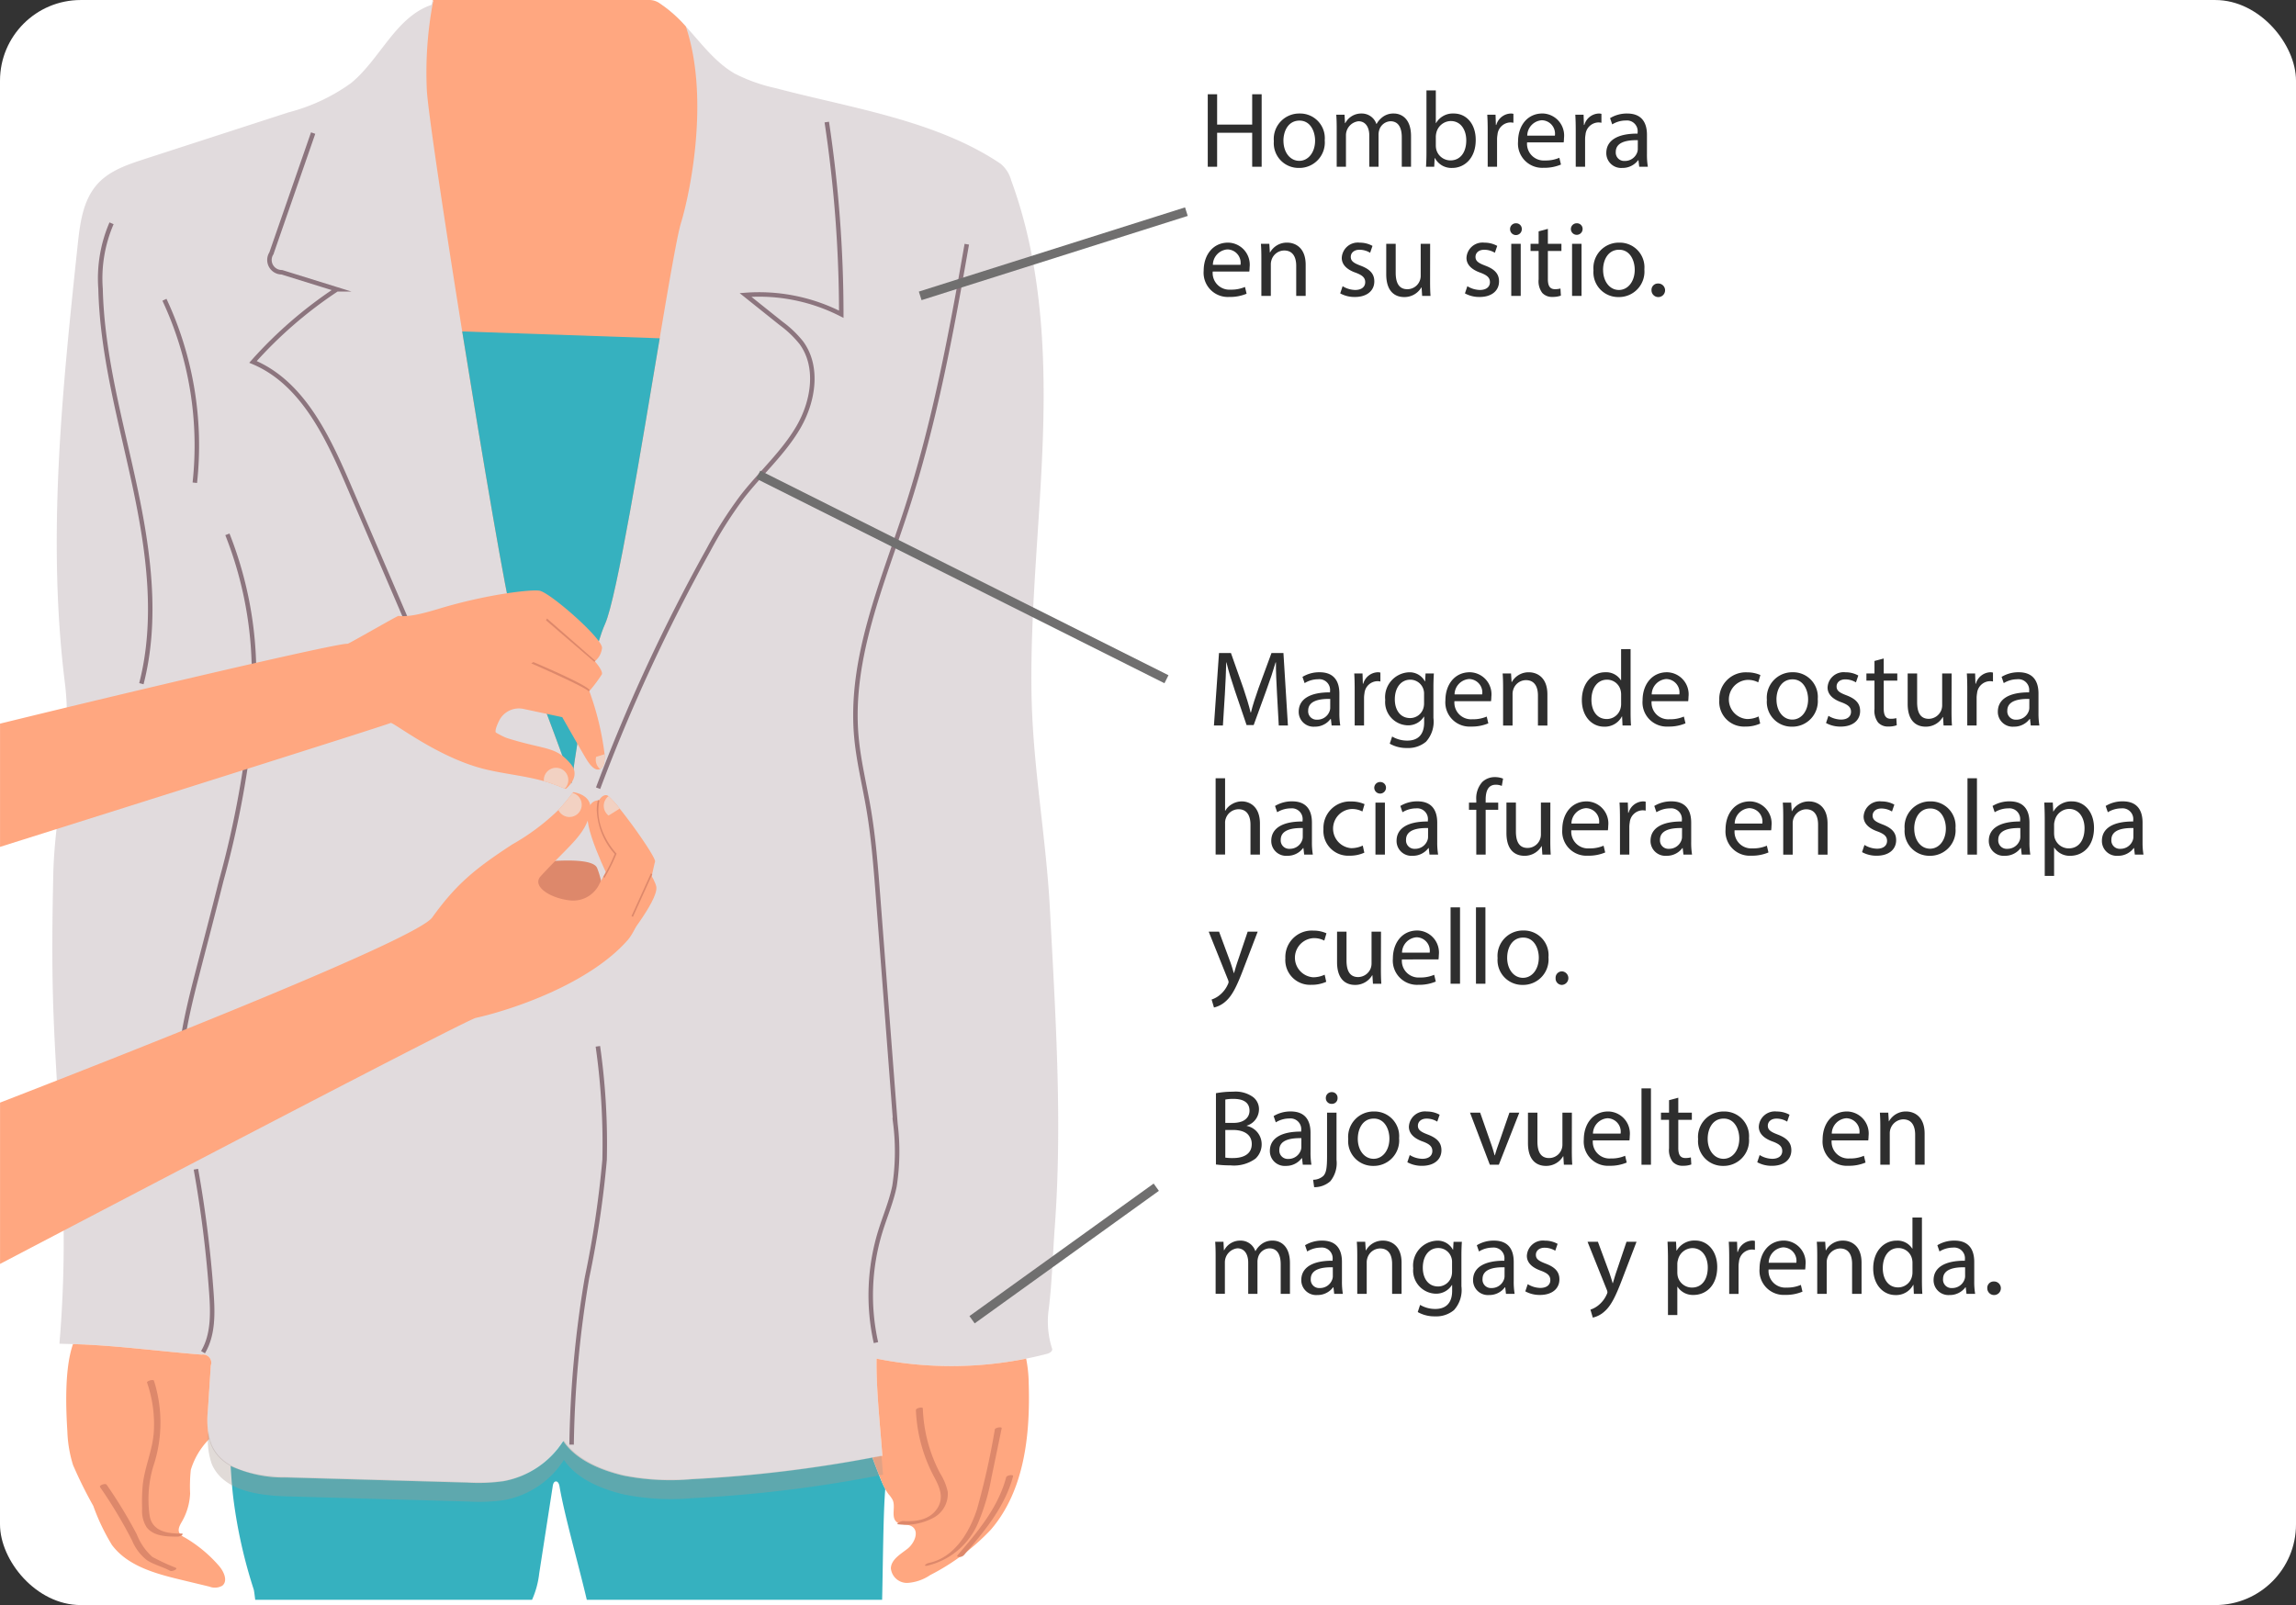 <svg xmlns="http://www.w3.org/2000/svg" width="256" height="179.001" viewBox="0 0 256 179.001">
  <rect x="0" y="0" width="256" height="179.001" fill="#333333" stroke="none"/>
  <g id="Grupo_60926" data-name="Grupo 60926" transform="translate(-1847.615 -1491.72)">
    <rect id="Rectángulo_7440" data-name="Rectángulo 7440" width="256" height="179" rx="9" transform="translate(1847.615 1491.722)" fill="#fff"/>
    <path id="Trazado_116760" data-name="Trazado 116760" d="M1895.652,1492.288c-3.959,1.394-5.653,6.038-8.9,8.7a20.827,20.827,0,0,1-6.97,3.264l-16.066,5.211c-1.89.613-3.869,1.282-5.208,2.749-1.643,1.8-1.976,4.4-2.232,6.822-1.722,16.256-3.442,32.684-1.42,48.906.878,7.034-1.14,14.17-1.3,21.257-.1,4.592-.159,9.186-.034,13.777.225,8.283,1.042,16.543,1.175,24.827a135.275,135.275,0,0,1-.456,13.774l1.691.049c4.618.132,9.565.814,14.171,1.169a.913.913,0,0,1,1.014,1.207l-.322,4.963a8.553,8.553,0,0,0,.359,3.935c1.27,2.971,5.182,3.5,8.412,3.592l20.175.572a19.862,19.862,0,0,0,4.007-.156,10.058,10.058,0,0,0,6.672-4.476c1.415,2.128,4.205,3.256,6.69,3.85a27.024,27.024,0,0,0,7.629.407A148.512,148.512,0,0,0,1946,1654.08c-.253-3.383-.7-7.445-.648-10.836a42.362,42.362,0,0,0,18.992-.537c.3-.079.69-.309.571-.6a9.893,9.893,0,0,1-.358-4.462c.352-2.886.45-6.186.664-9.085.864-11.749.082-23.574-.534-35.338-.431-8.228-1.94-16.071-2.062-24.309-.141-9.584.974-19.141,1.28-28.721s-.233-19.36-3.543-28.356a3.632,3.632,0,0,0-1.19-1.862c-7.222-4.857-16.663-6.2-25.077-8.425a18.528,18.528,0,0,1-4.553-1.621c-3.278-1.879-5.069-5.652-8.227-7.727a2.143,2.143,0,0,0-1.3-.189l-23.674.014c-.21,0-.485-.054-.509-.263S1895.85,1492.219,1895.652,1492.288Z" fill="#8c757e" opacity="0.26" style="isolation: isolate"/>
    <path id="Trazado_116761" data-name="Trazado 116761" d="M1868.215,1663.187a1.353,1.353,0,0,1-.618-.549c-.178-.4.089-.853.31-1.237a6.876,6.876,0,0,0,.906-3.12,17.28,17.28,0,0,1,.077-2.637,8.32,8.32,0,0,1,2.055-3.44,10.515,10.515,0,0,1-.147-3.24q.161-2.481.322-4.962a.914.914,0,0,0-1.014-1.209c-4.606-.354-9.553-1.036-14.171-1.168l-.181-.005c-1.021,2.9-.752,7.688-.627,9.773a14.072,14.072,0,0,0,.633,3.716,48.677,48.677,0,0,0,2.255,4.55,23.537,23.537,0,0,0,2.079,4.36c1.761,2.361,4.861,3.2,7.725,3.889l3.141.756a1.674,1.674,0,0,0,1.44-.1c.647-.521.189-1.564-.353-2.194A15.09,15.09,0,0,0,1868.215,1663.187Z" fill="#ffa780"/>
    <g id="Grupo_60971" data-name="Grupo 60971">
      <g id="Grupo_60970" data-name="Grupo 60970">
        <g id="Grupo_60968" data-name="Grupo 60968">
          <path id="Trazado_116762" data-name="Trazado 116762" d="M1945.777,1651.362l0-.026h0Z" fill="#36b1bf"/>
        </g>
        <g id="Grupo_60969" data-name="Grupo 60969">
          <path id="Trazado_116763" data-name="Trazado 116763" d="M1876.072,1670.134h30.865a9.88,9.88,0,0,0,.8-2.948q.755-4.874,1.511-9.749c.033-.214.116-.479.331-.5.25-.028.377.289.419.537.545,3.216,2.071,8.528,3.045,12.663h32.927c.1-4.3.124-9.678.351-12.367a10.8,10.8,0,0,1-.48-1.027c-.332-.815-.66-1.633-.954-2.463a148.311,148.311,0,0,1-20.149,2.411,27.024,27.024,0,0,1-7.629-.407c-2.485-.594-5.275-1.722-6.69-3.85a10.058,10.058,0,0,1-6.673,4.476,19.849,19.849,0,0,1-4.006.156l-20.175-.572a14.194,14.194,0,0,1-6.235-1.283c.08,1.258.162,2.513.324,3.769a55.235,55.235,0,0,0,2.243,9.978C1875.938,1669.07,1876,1669.555,1876.072,1670.134Z" fill="#36b1bf"/>
        </g>
      </g>
    </g>
    <path id="Trazado_116764" data-name="Trazado 116764" d="M1962.029,1643.241a42.406,42.406,0,0,1-16.678,0c-.055,3.391.4,7.453.648,10.836-.368.072-.739.127-1.108.2.294.83.622,1.648.954,2.463a6.686,6.686,0,0,0,.832,1.606,3.3,3.3,0,0,1,.475.668c.339.777-.214,1.877.425,2.435.461.4,1.226.18,1.737.518.827.546.259,1.872-.522,2.481s-1.823,1.2-1.846,2.188a1.806,1.806,0,0,0,1.847,1.617,5.1,5.1,0,0,0,2.546-.881,24.749,24.749,0,0,0,6.743-5.046c3.775-4.381,4.416-10.623,4.231-16.4A14.849,14.849,0,0,0,1962.029,1643.241Z" fill="#ffa780"/>
    <path id="Trazado_116765" data-name="Trazado 116765" d="M1939.8,1505.332a144.132,144.132,0,0,1,1.616,21.434,20.136,20.136,0,0,0-10.678-2.152l3.966,3.171a11.911,11.911,0,0,1,2.254,2.15c1.973,2.681,1.355,6.544-.319,9.422s-4.222,5.128-6.265,7.756a46.422,46.422,0,0,0-3.793,5.982,195.965,195.965,0,0,0-12.279,26.528" fill="none" stroke="#8c757e" stroke-miterlimit="10" stroke-width="0.5"/>
    <path id="Trazado_116766" data-name="Trazado 116766" d="M1882.53,1506.561l-4.655,13.413a1.368,1.368,0,0,0,1.155,2.107l6.143,1.908a47.571,47.571,0,0,0-9.349,8.094c5.452,2.276,8.265,8.2,10.6,13.629l8.794,20.484" fill="none" stroke="#8c757e" stroke-miterlimit="10" stroke-width="0.5"/>
    <path id="Trazado_116767" data-name="Trazado 116767" d="M1872.969,1551.309a42.439,42.439,0,0,1,2.811,19.3,108.517,108.517,0,0,1-3.5,19.339c-.868,3.456-1.773,6.9-2.665,10.352-1.537,5.943-3.027,12.292-1.079,18.113" fill="none" stroke="#8c757e" stroke-miterlimit="10" stroke-width="0.5"/>
    <path id="Trazado_116768" data-name="Trazado 116768" d="M1865.951,1525.151a38.37,38.37,0,0,1,3.386,20.405" fill="none" stroke="#8c757e" stroke-miterlimit="10" stroke-width="0.5"/>
    <path id="Trazado_116769" data-name="Trazado 116769" d="M1860.053,1516.621a15.518,15.518,0,0,0-1.227,7.3c.174,7.436,2.243,14.675,3.8,21.948s2.606,14.893.753,22.1" fill="none" stroke="#8c757e" stroke-miterlimit="10" stroke-width="0.5"/>
    <path id="Trazado_116770" data-name="Trazado 116770" d="M1955.411,1518.955c-1.733,9.942-3.588,19.9-6.7,29.5-2.69,8.291-6.364,16.648-5.62,25.332.233,2.721.9,5.384,1.36,8.076.562,3.283.817,6.609,1.071,9.93l1.934,25.271a25.311,25.311,0,0,1-.108,6.941c-.35,1.73-1.057,3.363-1.578,5.049a24.254,24.254,0,0,0-.488,12.4" fill="none" stroke="#8c757e" stroke-miterlimit="10" stroke-width="0.5"/>
    <path id="Trazado_116771" data-name="Trazado 116771" d="M1914.277,1608.41a76.965,76.965,0,0,1,.75,12.654,112.468,112.468,0,0,1-1.964,13.155,121.2,121.2,0,0,0-1.716,18.611" fill="none" stroke="#8c757e" stroke-miterlimit="10" stroke-width="0.5"/>
    <path id="Trazado_116772" data-name="Trazado 116772" d="M1869.459,1622.116a131.059,131.059,0,0,1,1.722,13.749c.164,2.27.232,4.7-.93,6.653" fill="none" stroke="#8c757e" stroke-miterlimit="10" stroke-width="0.5"/>
    <path id="Trazado_116773" data-name="Trazado 116773" d="M1923.533,1516.621c1.139-3.762,3.169-14.162.555-21.939a15.048,15.048,0,0,0-2.774-2.482,2.035,2.035,0,0,0-1.193-.478c-7.891,0-16.3-.005-24.189,0-.152,0,.073.273-.028.179a42.193,42.193,0,0,0-.69,10.014c.447,6.059,8.324,54.735,9.536,58.774,1.185,3.952,6.49,17.346,6.595,18.411.093-1.061,1.863-13.627,3.734-17.8C1917.07,1556.852,1922.321,1520.623,1923.533,1516.621Z" fill="#ffa780"/>
    <path id="Trazado_116774" data-name="Trazado 116774" d="M1899.151,1528.682c2.328,14.52,4.942,29.818,5.6,32.007,1.185,3.952,6.49,17.346,6.595,18.411.093-1.061,1.863-13.627,3.734-17.8,1.311-2.926,4.037-19.64,6.091-31.854Z" fill="#36b1bf"/>
    <g id="Grupo_60972" data-name="Grupo 60972">
      <path id="Trazado_116775" data-name="Trazado 116775" d="M1864.011,1645.909a14.22,14.22,0,0,1,.752,5.513c-.137,2.041-1.014,3.883-1.232,5.9a20.269,20.269,0,0,0-.067,2.654,3.36,3.36,0,0,0,.515,2.092c.8,1.01,2.316,1.027,3.484,1.02.228,0,.838-.343.326-.34-1.5.009-3.207-.241-3.489-2.005a12.874,12.874,0,0,1,.388-5.435,15.352,15.352,0,0,0,.095-9.6c-.068-.2-.834.025-.772.207Z" fill="#dd886b"/>
    </g>
    <g id="Grupo_60973" data-name="Grupo 60973">
      <path id="Trazado_116776" data-name="Trazado 116776" d="M1858.779,1657.579a52.852,52.852,0,0,1,3.559,5.933,5.338,5.338,0,0,0,1.664,2.207c.8.522,1.755.732,2.59,1.188.193.1.907-.189.623-.344a24.184,24.184,0,0,1-2.612-1.212,6.55,6.55,0,0,1-1.733-2.51,52.933,52.933,0,0,0-3.37-5.549c-.127-.184-.876.063-.721.287Z" fill="#dd886b"/>
    </g>
    <g id="Grupo_60974" data-name="Grupo 60974">
      <path id="Trazado_116777" data-name="Trazado 116777" d="M1949.737,1648.99a17.311,17.311,0,0,0,2.078,7.528c.576,1.077,1.047,2.213.347,3.356-.829,1.354-2.418,1.571-3.877,1.477-.2-.012-.892.341-.487.367a6.543,6.543,0,0,0,3.958-.766,3.018,3.018,0,0,0,1.529-2.878,6.476,6.476,0,0,0-.849-2.045,16.7,16.7,0,0,1-1.927-7.246c-.008-.188-.783-.05-.772.207Z" fill="#dd886b"/>
    </g>
    <g id="Grupo_60975" data-name="Grupo 60975">
      <path id="Trazado_116778" data-name="Trazado 116778" d="M1958.539,1651.125a84.259,84.259,0,0,1-1.982,8.881c-.831,2.572-2.525,5.434-5.392,6.02-.309.064-.68.41-.14.3a8.2,8.2,0,0,0,5.725-4.952,23.714,23.714,0,0,0,1.416-4.89q.573-2.745,1.136-5.49c.038-.184-.722-.065-.763.132Z" fill="#dd886b"/>
    </g>
    <g id="Grupo_60976" data-name="Grupo 60976">
      <path id="Trazado_116779" data-name="Trazado 116779" d="M1959.8,1656.473c-.891,3.386-3.192,6.1-5.427,8.7-.12.139.1.183.2.187a.7.7,0,0,0,.512-.2c2.257-2.624,4.585-5.38,5.484-8.8.062-.235-.706-.123-.768.112Z" fill="#dd886b"/>
    </g>
    <g id="Grupo_60983" data-name="Grupo 60983">
      <g id="Grupo_60977" data-name="Grupo 60977">
        <path id="Trazado_116780" data-name="Trazado 116780" d="M1914.193,1588.526c1.358,3.389.523,7.79.523,7.79l-2.732.213a18.7,18.7,0,0,1-.594,1.815l-2.712-.9.336-5.31s-5.3,1.011-6.441-.787a1.062,1.062,0,0,1,.564-1.695s.385-.078.995-.184c-.245-.9.773-1.241.773-1.241S1913.515,1586.835,1914.193,1588.526Z" fill="#dd886b"/>
      </g>
      <path id="Trazado_116781" data-name="Trazado 116781" d="M1918.119,1583.743c-.3-.4-.594-.8-.879-1.169-.184-.238-.364-.468-.534-.678a10.712,10.712,0,0,0-1.245-1.385.63.63,0,0,0-.134-.085c-.639-.241-1.5,1.058-1.3,2.37.221,1.452,2.228,4.144,2.228,4.144l-1.787,3.315a3.228,3.228,0,0,1-3.291,1.881c-2.275-.245-4.282-1.6-3.28-2.693,3.215-3.508,5.1-4.665,5.53-7.274.307-1.857-1.9-2.106-1.9-2.106a.657.657,0,0,1-.07.088,19.126,19.126,0,0,1-1.581,1.9,25.252,25.252,0,0,1-5.169,3.857c-4.208,2.752-6.238,4.438-8.9,8.132-1.737,2.406-32.182,14.442-48.187,20.648v17.989c17.323-9.077,52-27.207,53.044-27.436,4.036-.9,12.582-3.764,16.9-8.635,1.833-2.069,2.9-8.256,3.087-8.785C1920.745,1587.541,1919.458,1585.579,1918.119,1583.743Z" fill="#ffa780"/>
      <g id="Grupo_60978" data-name="Grupo 60978">
        <path id="Trazado_116782" data-name="Trazado 116782" d="M1916.846,1597.279s4.119-5.019,3.954-6.612-6.434-9.692-6.434-9.692-1.239-.117-1.254,1.828c-.017,2.36,3.072,8.281,3.072,8.281l-4.628,4.033Z" fill="#ffa780"/>
      </g>
      <g id="Grupo_60979" data-name="Grupo 60979">
        <rect id="Rectángulo_7654" data-name="Rectángulo 7654" width="5.226" height="0.177" transform="translate(1918.028 1593.892) rotate(-65.609)" fill="#dd886b"/>
      </g>
      <g id="Grupo_60980" data-name="Grupo 60980">
        <path id="Trazado_116783" data-name="Trazado 116783" d="M1914.153,1582.082a5.393,5.393,0,0,1,.126-1.126l.173.038c-.7,3.183,1.841,5.858,1.868,5.884l.041.043-.024.055a18.787,18.787,0,0,1-1.344,2.673l-.105-.142a18.133,18.133,0,0,0,1.264-2.549A7.838,7.838,0,0,1,1914.153,1582.082Z" fill="#dd886b"/>
      </g>
      <g id="Grupo_60981" data-name="Grupo 60981">
        <path id="Trazado_116784" data-name="Trazado 116784" d="M1915.468,1582.672a1.364,1.364,0,0,1-.007-2.161,10.643,10.643,0,0,1,1.245,1.385C1916.192,1582.227,1915.716,1582.521,1915.468,1582.672Z" fill="#f2d1c2"/>
      </g>
      <g id="Grupo_60982" data-name="Grupo 60982">
        <path id="Trazado_116785" data-name="Trazado 116785" d="M1911.1,1582.835a1.361,1.361,0,0,1-1.226-.786,19.126,19.126,0,0,0,1.581-1.9,1.364,1.364,0,0,1-.355,2.684Z" fill="#f2d1c2"/>
      </g>
    </g>
    <g id="Grupo_60986" data-name="Grupo 60986">
      <path id="Trazado_116786" data-name="Trazado 116786" d="M1913.322,1568.793a15.614,15.614,0,0,0,1.4-1.869c.158-.39-.783-1.457-.783-1.457a2.192,2.192,0,0,0,.8-1.468c.134-1-5.77-6.19-6.97-6.4-.912-.161-5.505.362-10.505,1.8-1.447.416-3.73,1.2-5.221,1.006-.117-.015-5.556,3.129-5.669,3.111-.889-.146-23.692,5.211-38.755,8.907v13.744c14.994-4.724,43.384-13.68,43.539-13.817.212-.192,4.96,3.645,10.092,5.04,2.266.615,4.725.8,7.012,1.447a19.235,19.235,0,0,1,2.326.832.67.67,0,0,1,.1.04s1.778-1.338.57-2.781c-1.7-2.025-2.8-1.54-7.1-2.891l-.221-.086a9.937,9.937,0,0,1-1.043-.544c-.1-.218.094-.739.362-1.289a2.46,2.46,0,0,1,2.719-1.338l4.329.92s2.365,4.169,2.737,4.76c.706,1.12,1.188,1.163,1.461,1.037a.845.845,0,0,0,.094-.051c.342-.243.459-.844.428-1.62A31.638,31.638,0,0,0,1913.322,1568.793Z" fill="#ffa780"/>
      <g id="Grupo_60984" data-name="Grupo 60984">
        <path id="Trazado_116787" data-name="Trazado 116787" d="M1914.6,1577.447c-.048.019-.08.027-.088.032a.853.853,0,0,1-.134-.134,1.364,1.364,0,0,1-.3-1.214l.955-.3C1915.061,1576.6,1914.944,1577.2,1914.6,1577.447Z" fill="#f2d1c2"/>
      </g>
      <path id="Trazado_116788" data-name="Trazado 116788" d="M1913.37,1568.693c-.388-.647-6.037-3.031-6.28-3.135a2.448,2.448,0,0,0-.238.14s6.127,2.681,6.387,3.115A.78.78,0,0,0,1913.37,1568.693Z" fill="#dd886b"/>
      <path id="Trazado_116789" data-name="Trazado 116789" d="M1913.994,1565.419c.009-.01-5.393-4.722-5.393-4.722l-.109.2,5.39,4.632C1913.891,1565.536,1913.994,1565.419,1913.994,1565.419Z" fill="#dd886b"/>
      <g id="Grupo_60985" data-name="Grupo 60985">
        <path id="Trazado_116790" data-name="Trazado 116790" d="M1908.915,1577.539a1.362,1.362,0,0,0-.657,1.3,19.3,19.3,0,0,1,2.326.832,1.364,1.364,0,0,0-1.669-2.131Z" fill="#f2d1c2"/>
      </g>
    </g>
    <g id="Grupo_60987" data-name="Grupo 60987" opacity="0.82">
      <path id="Trazado_116791" data-name="Trazado 116791" d="M1983.322,1502.232v3.383h3.91v-3.383h1.055v8.084h-1.055v-3.79h-3.91v3.79h-1.044v-8.084Z"/>
      <path id="Trazado_116792" data-name="Trazado 116792" d="M1995.32,1507.366a2.836,2.836,0,0,1-2.89,3.082,2.759,2.759,0,0,1-2.783-2.986,2.834,2.834,0,0,1,2.878-3.082A2.749,2.749,0,0,1,1995.32,1507.366Zm-4.6.06c0,1.271.731,2.231,1.763,2.231,1.007,0,1.762-.948,1.762-2.255,0-.983-.491-2.231-1.738-2.231S1990.715,1506.322,1990.715,1507.426Z"/>
      <path id="Trazado_116793" data-name="Trazado 116793" d="M1996.655,1506.083c0-.6-.012-1.092-.049-1.571h.924l.048.935h.036a2,2,0,0,1,1.824-1.067,1.714,1.714,0,0,1,1.642,1.163h.024a2.4,2.4,0,0,1,.648-.756,1.979,1.979,0,0,1,1.283-.407c.768,0,1.907.5,1.907,2.518v3.418h-1.031v-3.286c0-1.115-.408-1.787-1.26-1.787a1.367,1.367,0,0,0-1.247.96,1.729,1.729,0,0,0-.084.527v3.586h-1.031v-3.478c0-.923-.408-1.595-1.212-1.595a1.574,1.574,0,0,0-1.39,1.571v3.5h-1.032Z"/>
      <path id="Trazado_116794" data-name="Trazado 116794" d="M2006.614,1510.316c.025-.4.049-.983.049-1.5V1501.8h1.043v3.646h.024a2.163,2.163,0,0,1,1.979-1.067c1.439,0,2.459,1.2,2.446,2.962,0,2.075-1.306,3.106-2.6,3.106a2.068,2.068,0,0,1-1.943-1.091h-.036l-.048.959Zm1.092-2.327a1.955,1.955,0,0,0,.048.384,1.627,1.627,0,0,0,1.583,1.235c1.1,0,1.764-.9,1.764-2.23,0-1.163-.6-2.159-1.728-2.159a1.682,1.682,0,0,0-1.607,1.3,2.067,2.067,0,0,0-.06.431Z"/>
      <path id="Trazado_116795" data-name="Trazado 116795" d="M2013.491,1506.322c0-.683-.012-1.27-.049-1.81h.924l.036,1.139h.048a1.742,1.742,0,0,1,1.608-1.271,1.128,1.128,0,0,1,.3.036v.995a1.578,1.578,0,0,0-.36-.036,1.481,1.481,0,0,0-1.415,1.355,3.077,3.077,0,0,0-.048.492v3.094h-1.043Z"/>
      <path id="Trazado_116796" data-name="Trazado 116796" d="M2017.882,1507.6a1.86,1.86,0,0,0,1.991,2.016,3.814,3.814,0,0,0,1.607-.3l.18.755a4.7,4.7,0,0,1-1.931.361,2.7,2.7,0,0,1-2.854-2.927c0-1.751,1.031-3.13,2.723-3.13a2.459,2.459,0,0,1,2.4,2.734,3.929,3.929,0,0,1-.036.491Zm3.1-.754a1.5,1.5,0,0,0-1.463-1.716,1.749,1.749,0,0,0-1.619,1.716Z"/>
      <path id="Trazado_116797" data-name="Trazado 116797" d="M2023.307,1506.322c0-.683-.013-1.27-.049-1.81h.924l.036,1.139h.048a1.74,1.74,0,0,1,1.607-1.271,1.145,1.145,0,0,1,.3.036v.995a1.589,1.589,0,0,0-.36-.036,1.48,1.48,0,0,0-1.416,1.355,3.1,3.1,0,0,0-.047.492v3.094h-1.043Z"/>
      <path id="Trazado_116798" data-name="Trazado 116798" d="M2030.385,1510.316l-.084-.731h-.036a2.163,2.163,0,0,1-1.776.863,1.653,1.653,0,0,1-1.774-1.667c0-1.4,1.247-2.171,3.49-2.159v-.119a1.2,1.2,0,0,0-1.319-1.344,2.894,2.894,0,0,0-1.512.432l-.239-.695a3.6,3.6,0,0,1,1.906-.516c1.775,0,2.207,1.211,2.207,2.374v2.171a8.157,8.157,0,0,0,.1,1.391Zm-.156-2.962c-1.152-.024-2.458.18-2.458,1.307a.934.934,0,0,0,.995,1.008,1.445,1.445,0,0,0,1.4-.972,1.092,1.092,0,0,0,.06-.336Z"/>
      <path id="Trazado_116799" data-name="Trazado 116799" d="M1982.83,1522.006a1.86,1.86,0,0,0,1.991,2.015,3.824,3.824,0,0,0,1.608-.3l.179.755a4.7,4.7,0,0,1-1.93.36,2.7,2.7,0,0,1-2.855-2.927c0-1.751,1.031-3.13,2.723-3.13a2.459,2.459,0,0,1,2.4,2.735,3.963,3.963,0,0,1-.036.491Zm3.1-.755a1.5,1.5,0,0,0-1.463-1.716,1.751,1.751,0,0,0-1.619,1.716Z"/>
      <path id="Trazado_116800" data-name="Trazado 116800" d="M1988.255,1520.483c0-.6-.013-1.091-.049-1.571h.936l.06.959h.024a2.135,2.135,0,0,1,1.919-1.091c.8,0,2.05.48,2.05,2.471v3.466h-1.054v-3.346c0-.935-.348-1.716-1.344-1.716a1.5,1.5,0,0,0-1.415,1.08,1.519,1.519,0,0,0-.072.492v3.49h-1.055Z"/>
      <path id="Trazado_116801" data-name="Trazado 116801" d="M1997.314,1523.638a2.778,2.778,0,0,0,1.392.42c.768,0,1.127-.384,1.127-.865,0-.5-.3-.779-1.079-1.067-1.044-.371-1.535-.947-1.535-1.643a1.791,1.791,0,0,1,2-1.7,2.887,2.887,0,0,1,1.426.36l-.263.767a2.27,2.27,0,0,0-1.188-.336c-.623,0-.97.361-.97.792,0,.48.347.7,1.1.984,1.008.383,1.524.887,1.524,1.751,0,1.019-.791,1.739-2.171,1.739a3.308,3.308,0,0,1-1.631-.4Z"/>
      <path id="Trazado_116802" data-name="Trazado 116802" d="M2007.067,1523.134c0,.6.013,1.127.049,1.583h-.935l-.061-.947h-.023a2.188,2.188,0,0,1-1.919,1.079c-.912,0-2-.5-2-2.543v-3.394h1.054v3.214c0,1.1.336,1.848,1.3,1.848a1.488,1.488,0,0,0,1.488-1.5v-3.562h1.054Z"/>
      <path id="Trazado_116803" data-name="Trazado 116803" d="M2011.222,1523.638a2.77,2.77,0,0,0,1.391.42c.768,0,1.127-.384,1.127-.865,0-.5-.3-.779-1.079-1.067-1.044-.371-1.535-.947-1.535-1.643a1.791,1.791,0,0,1,2-1.7,2.894,2.894,0,0,1,1.427.36l-.264.767a2.267,2.267,0,0,0-1.188-.336c-.623,0-.97.361-.97.792,0,.48.347.7,1.1.984,1.008.383,1.524.887,1.524,1.751,0,1.019-.791,1.739-2.171,1.739a3.308,3.308,0,0,1-1.631-.4Z"/>
      <path id="Trazado_116804" data-name="Trazado 116804" d="M2017.293,1517.281a.654.654,0,0,1-1.308,0,.644.644,0,0,1,.661-.66A.627.627,0,0,1,2017.293,1517.281Zm-1.175,7.436v-5.805h1.055v5.805Z"/>
      <path id="Trazado_116805" data-name="Trazado 116805" d="M2020.2,1517.245v1.667h1.512v.8H2020.2v3.13c0,.719.2,1.128.792,1.128a2.3,2.3,0,0,0,.612-.073l.047.791a2.572,2.572,0,0,1-.935.145,1.463,1.463,0,0,1-1.139-.444,2.151,2.151,0,0,1-.408-1.511v-3.166h-.9v-.8h.9v-1.391Z"/>
      <path id="Trazado_116806" data-name="Trazado 116806" d="M2024.073,1517.281a.654.654,0,0,1-1.307,0,.644.644,0,0,1,.66-.66A.627.627,0,0,1,2024.073,1517.281Zm-1.175,7.436v-5.805h1.055v5.805Z"/>
      <path id="Trazado_116807" data-name="Trazado 116807" d="M2030.959,1521.767a2.837,2.837,0,0,1-2.891,3.082,2.76,2.76,0,0,1-2.782-2.987,2.834,2.834,0,0,1,2.878-3.082A2.749,2.749,0,0,1,2030.959,1521.767Zm-4.6.059c0,1.272.731,2.232,1.762,2.232,1.008,0,1.763-.949,1.763-2.255,0-.984-.491-2.232-1.738-2.232S2026.354,1520.723,2026.354,1521.826Z"/>
      <path id="Trazado_116808" data-name="Trazado 116808" d="M2031.755,1524.093a.709.709,0,0,1,.72-.755.757.757,0,1,1-.72.755Z"/>
    </g>
    <g id="Grupo_60988" data-name="Grupo 60988" opacity="0.82">
      <path id="Trazado_116809" data-name="Trazado 116809" d="M1990,1569.079c-.06-1.128-.132-2.482-.12-3.49h-.036c-.276.947-.612,1.955-1.019,3.07l-1.428,3.922h-.791l-1.307-3.85c-.384-1.139-.708-2.183-.936-3.142h-.024c-.024,1.008-.084,2.362-.155,3.574l-.216,3.466h-1l.564-8.084h1.331l1.379,3.91c.336.995.611,1.883.815,2.723h.037c.2-.816.492-1.7.851-2.723l1.44-3.91h1.331l.5,8.084h-1.02Z"/>
      <path id="Trazado_116810" data-name="Trazado 116810" d="M1996.089,1572.629l-.084-.732h-.036a2.16,2.16,0,0,1-1.776.864,1.653,1.653,0,0,1-1.774-1.667c0-1.4,1.247-2.171,3.49-2.159v-.12a1.2,1.2,0,0,0-1.319-1.343,2.9,2.9,0,0,0-1.512.431l-.239-.695a3.6,3.6,0,0,1,1.906-.516c1.776,0,2.207,1.211,2.207,2.374v2.171a8.29,8.29,0,0,0,.1,1.392Zm-.156-2.962c-1.152-.024-2.458.18-2.458,1.307a.933.933,0,0,0,.995,1.007,1.443,1.443,0,0,0,1.4-.971,1.1,1.1,0,0,0,.06-.336Z"/>
      <path id="Trazado_116811" data-name="Trazado 116811" d="M1998.659,1568.635c0-.684-.013-1.271-.049-1.811h.924l.036,1.14h.048a1.742,1.742,0,0,1,1.608-1.272,1.087,1.087,0,0,1,.3.037v.995a1.524,1.524,0,0,0-.36-.036,1.481,1.481,0,0,0-1.415,1.355,3.078,3.078,0,0,0-.048.491v3.095h-1.043Z"/>
      <path id="Trazado_116812" data-name="Trazado 116812" d="M2007.488,1566.824c-.024.42-.048.888-.048,1.595v3.37a3.332,3.332,0,0,1-.828,2.65,3.07,3.07,0,0,1-2.11.7,3.749,3.749,0,0,1-1.932-.48l.265-.8a3.281,3.281,0,0,0,1.7.455c1.079,0,1.87-.564,1.87-2.027v-.647h-.023a2.072,2.072,0,0,1-1.847.97,2.594,2.594,0,0,1-2.471-2.83,2.787,2.787,0,0,1,2.615-3.082,1.929,1.929,0,0,1,1.81,1.007h.025l.047-.875Zm-1.092,2.291a1.54,1.54,0,0,0-1.535-1.595c-1.007,0-1.726.851-1.726,2.195,0,1.139.575,2.087,1.715,2.087a1.543,1.543,0,0,0,1.463-1.08,1.835,1.835,0,0,0,.083-.564Z"/>
      <path id="Trazado_116813" data-name="Trazado 116813" d="M2009.782,1569.918a1.861,1.861,0,0,0,1.991,2.016,3.822,3.822,0,0,0,1.608-.3l.18.755a4.707,4.707,0,0,1-1.931.36,2.7,2.7,0,0,1-2.855-2.927c0-1.751,1.032-3.13,2.723-3.13a2.459,2.459,0,0,1,2.4,2.735,3.953,3.953,0,0,1-.036.491Zm3.095-.755a1.5,1.5,0,0,0-1.463-1.716,1.751,1.751,0,0,0-1.619,1.716Z"/>
      <path id="Trazado_116814" data-name="Trazado 116814" d="M2015.207,1568.4c0-.6-.013-1.092-.049-1.572h.936l.06.959h.024a2.135,2.135,0,0,1,1.919-1.091c.8,0,2.05.48,2.05,2.471v3.466h-1.054v-3.346c0-.935-.349-1.716-1.344-1.716a1.5,1.5,0,0,0-1.415,1.08,1.52,1.52,0,0,0-.072.492v3.49h-1.055Z"/>
      <path id="Trazado_116815" data-name="Trazado 116815" d="M2029.423,1564.113v7.017c0,.516.012,1.1.048,1.5h-.948l-.047-1.008h-.025a2.143,2.143,0,0,1-1.978,1.14c-1.4,0-2.483-1.188-2.483-2.95-.012-1.931,1.188-3.119,2.6-3.119a1.942,1.942,0,0,1,1.751.888h.023v-3.467Zm-1.056,5.074a1.863,1.863,0,0,0-.048-.444,1.55,1.55,0,0,0-1.522-1.223c-1.092,0-1.739.959-1.739,2.243,0,1.175.575,2.146,1.714,2.146a1.586,1.586,0,0,0,1.547-1.259,1.834,1.834,0,0,0,.048-.456Z"/>
      <path id="Trazado_116816" data-name="Trazado 116816" d="M2031.766,1569.918a1.86,1.86,0,0,0,1.991,2.016,3.814,3.814,0,0,0,1.607-.3l.18.755a4.7,4.7,0,0,1-1.931.36,2.7,2.7,0,0,1-2.854-2.927c0-1.751,1.031-3.13,2.722-3.13a2.46,2.46,0,0,1,2.4,2.735,4.156,4.156,0,0,1-.036.491Zm3.094-.755a1.5,1.5,0,0,0-1.463-1.716,1.751,1.751,0,0,0-1.619,1.716Z"/>
      <path id="Trazado_116817" data-name="Trazado 116817" d="M2043.872,1572.413a3.888,3.888,0,0,1-1.668.336,2.758,2.758,0,0,1-2.89-2.963,2.949,2.949,0,0,1,3.119-3.082,3.531,3.531,0,0,1,1.463.3l-.24.815a2.46,2.46,0,0,0-1.223-.275,2.188,2.188,0,0,0-.037,4.365,2.99,2.99,0,0,0,1.3-.288Z"/>
      <path id="Trazado_116818" data-name="Trazado 116818" d="M2050.291,1569.679a2.837,2.837,0,0,1-2.891,3.082,2.76,2.76,0,0,1-2.782-2.987,2.834,2.834,0,0,1,2.878-3.082A2.749,2.749,0,0,1,2050.291,1569.679Zm-4.6.059c0,1.272.731,2.232,1.762,2.232,1.008,0,1.763-.949,1.763-2.255,0-.984-.491-2.232-1.738-2.232S2045.686,1568.635,2045.686,1569.738Z"/>
      <path id="Trazado_116819" data-name="Trazado 116819" d="M2051.481,1571.55a2.778,2.778,0,0,0,1.392.42c.768,0,1.127-.384,1.127-.865,0-.5-.3-.779-1.079-1.067-1.044-.371-1.535-.947-1.535-1.642a1.791,1.791,0,0,1,2-1.7,2.887,2.887,0,0,1,1.426.36l-.263.767a2.27,2.27,0,0,0-1.188-.336c-.623,0-.97.361-.97.792,0,.48.347.7,1.1.984,1.008.384,1.524.887,1.524,1.751,0,1.019-.791,1.739-2.171,1.739a3.319,3.319,0,0,1-1.631-.4Z"/>
      <path id="Trazado_116820" data-name="Trazado 116820" d="M2057.648,1565.157v1.667h1.512v.8h-1.512v3.13c0,.72.205,1.128.792,1.128a2.3,2.3,0,0,0,.612-.073l.048.791a2.583,2.583,0,0,1-.936.145,1.463,1.463,0,0,1-1.139-.444,2.155,2.155,0,0,1-.408-1.511v-3.166h-.9v-.8h.9v-1.391Z"/>
      <path id="Trazado_116821" data-name="Trazado 116821" d="M2065.207,1571.046c0,.6.013,1.127.049,1.583h-.936l-.06-.947h-.024a2.185,2.185,0,0,1-1.919,1.079c-.912,0-2-.5-2-2.543v-3.394h1.055v3.214c0,1.1.336,1.848,1.3,1.848a1.526,1.526,0,0,0,1.391-.96,1.543,1.543,0,0,0,.1-.54v-3.562h1.055Z"/>
      <path id="Trazado_116822" data-name="Trazado 116822" d="M2066.962,1568.635c0-.684-.013-1.271-.049-1.811h.924l.036,1.14h.048a1.742,1.742,0,0,1,1.607-1.272,1.1,1.1,0,0,1,.3.037v.995a1.528,1.528,0,0,0-.36-.036,1.48,1.48,0,0,0-1.415,1.355,2.968,2.968,0,0,0-.048.491v3.095h-1.043Z"/>
      <path id="Trazado_116823" data-name="Trazado 116823" d="M2074.04,1572.629l-.084-.732h-.036a2.158,2.158,0,0,1-1.775.864,1.654,1.654,0,0,1-1.775-1.667c0-1.4,1.247-2.171,3.49-2.159v-.12a1.2,1.2,0,0,0-1.319-1.343,2.905,2.905,0,0,0-1.512.431l-.239-.695a3.6,3.6,0,0,1,1.906-.516c1.776,0,2.207,1.211,2.207,2.374v2.171a8.277,8.277,0,0,0,.1,1.392Zm-.156-2.962c-1.152-.024-2.458.18-2.458,1.307a.933.933,0,0,0,.995,1.007,1.443,1.443,0,0,0,1.4-.971,1.1,1.1,0,0,0,.06-.336Z"/>
      <path id="Trazado_116824" data-name="Trazado 116824" d="M1983.155,1578.514h1.055v3.622h.024a1.951,1.951,0,0,1,.756-.743,2.173,2.173,0,0,1,1.079-.3c.78,0,2.027.479,2.027,2.482v3.454h-1.055v-3.334c0-.935-.348-1.727-1.344-1.727a1.517,1.517,0,0,0-1.415,1.055,1.3,1.3,0,0,0-.072.5v3.5h-1.055Z"/>
      <path id="Trazado_116825" data-name="Trazado 116825" d="M1993.029,1587.029l-.084-.731h-.036a2.159,2.159,0,0,1-1.775.863,1.654,1.654,0,0,1-1.775-1.667c0-1.4,1.247-2.171,3.491-2.159v-.119a1.2,1.2,0,0,0-1.32-1.344,2.891,2.891,0,0,0-1.511.432l-.24-.7a3.609,3.609,0,0,1,1.907-.515c1.775,0,2.207,1.211,2.207,2.374v2.171a8.264,8.264,0,0,0,.1,1.391Zm-.156-2.962c-1.151-.024-2.458.18-2.458,1.307a.934.934,0,0,0,.995,1.008,1.443,1.443,0,0,0,1.4-.972,1.064,1.064,0,0,0,.06-.336Z"/>
      <path id="Trazado_116826" data-name="Trazado 116826" d="M1999.736,1586.813a3.885,3.885,0,0,1-1.668.336,2.757,2.757,0,0,1-2.889-2.962,2.949,2.949,0,0,1,3.118-3.083,3.543,3.543,0,0,1,1.463.3l-.24.816a2.445,2.445,0,0,0-1.223-.276,2.189,2.189,0,0,0-.036,4.366,3,3,0,0,0,1.3-.289Z"/>
      <path id="Trazado_116827" data-name="Trazado 116827" d="M2002.15,1579.594a.654.654,0,0,1-1.307,0,.644.644,0,0,1,.66-.66A.627.627,0,0,1,2002.15,1579.594Zm-1.174,7.435v-5.8h1.054v5.8Z"/>
      <path id="Trazado_116828" data-name="Trazado 116828" d="M2007,1587.029l-.084-.731h-.036a2.16,2.16,0,0,1-1.775.863,1.654,1.654,0,0,1-1.775-1.667c0-1.4,1.247-2.171,3.49-2.159v-.119a1.2,1.2,0,0,0-1.319-1.344,2.9,2.9,0,0,0-1.512.432l-.239-.7a3.609,3.609,0,0,1,1.906-.515c1.776,0,2.207,1.211,2.207,2.374v2.171a8.258,8.258,0,0,0,.1,1.391Zm-.156-2.962c-1.152-.024-2.458.18-2.458,1.307a.934.934,0,0,0,.995,1.008,1.444,1.444,0,0,0,1.4-.972,1.092,1.092,0,0,0,.06-.336Z"/>
      <path id="Trazado_116829" data-name="Trazado 116829" d="M2012.218,1587.029v-5h-.816v-.8h.816v-.277a2.73,2.73,0,0,1,.672-2.026,2.017,2.017,0,0,1,1.415-.54,2.44,2.44,0,0,1,.9.168l-.143.815a1.6,1.6,0,0,0-.672-.132c-.9,0-1.127.792-1.127,1.68v.312h1.4v.8h-1.4v5Z"/>
      <path id="Trazado_116830" data-name="Trazado 116830" d="M2020.471,1585.446c0,.6.012,1.127.049,1.583h-.936l-.061-.947h-.023a2.184,2.184,0,0,1-1.919,1.079c-.912,0-2-.5-2-2.543v-3.393h1.055v3.213c0,1.1.336,1.848,1.3,1.848a1.489,1.489,0,0,0,1.487-1.5v-3.561h1.055Z"/>
      <path id="Trazado_116831" data-name="Trazado 116831" d="M2022.813,1584.318a1.861,1.861,0,0,0,1.992,2.016,3.814,3.814,0,0,0,1.607-.3l.18.755a4.7,4.7,0,0,1-1.931.36,2.7,2.7,0,0,1-2.854-2.926c0-1.751,1.031-3.13,2.722-3.13a2.459,2.459,0,0,1,2.4,2.734,4.156,4.156,0,0,1-.036.491Zm3.095-.755a1.5,1.5,0,0,0-1.463-1.715,1.75,1.75,0,0,0-1.619,1.715Z"/>
      <path id="Trazado_116832" data-name="Trazado 116832" d="M2028.238,1583.035c0-.683-.012-1.27-.049-1.81h.924l.036,1.139h.048a1.742,1.742,0,0,1,1.608-1.271,1.093,1.093,0,0,1,.3.036v.995a1.577,1.577,0,0,0-.36-.036,1.48,1.48,0,0,0-1.415,1.355,3.091,3.091,0,0,0-.048.492v3.094h-1.043Z"/>
      <path id="Trazado_116833" data-name="Trazado 116833" d="M2035.316,1587.029l-.084-.731h-.036a2.159,2.159,0,0,1-1.775.863,1.654,1.654,0,0,1-1.775-1.667c0-1.4,1.248-2.171,3.491-2.159v-.119a1.2,1.2,0,0,0-1.32-1.344,2.891,2.891,0,0,0-1.511.432l-.24-.7a3.609,3.609,0,0,1,1.907-.515c1.775,0,2.207,1.211,2.207,2.374v2.171a8.265,8.265,0,0,0,.095,1.391Zm-.156-2.962c-1.151-.024-2.458.18-2.458,1.307a.934.934,0,0,0,.995,1.008,1.445,1.445,0,0,0,1.4-.972,1.091,1.091,0,0,0,.059-.336Z"/>
      <path id="Trazado_116834" data-name="Trazado 116834" d="M2041.018,1584.318a1.86,1.86,0,0,0,1.991,2.016,3.814,3.814,0,0,0,1.607-.3l.18.755a4.7,4.7,0,0,1-1.931.36,2.7,2.7,0,0,1-2.854-2.926c0-1.751,1.031-3.13,2.722-3.13a2.459,2.459,0,0,1,2.4,2.734,4.129,4.129,0,0,1-.036.491Zm3.094-.755a1.5,1.5,0,0,0-1.463-1.715,1.75,1.75,0,0,0-1.619,1.715Z"/>
      <path id="Trazado_116835" data-name="Trazado 116835" d="M2046.442,1582.8c0-.6-.012-1.092-.048-1.571h.935l.061.959h.023a2.135,2.135,0,0,1,1.919-1.091c.8,0,2.051.479,2.051,2.47v3.466h-1.055v-3.345c0-.936-.348-1.716-1.344-1.716a1.549,1.549,0,0,0-1.487,1.571v3.49h-1.055Z"/>
      <path id="Trazado_116836" data-name="Trazado 116836" d="M2055.5,1585.95a2.771,2.771,0,0,0,1.392.42c.767,0,1.127-.384,1.127-.864,0-.5-.3-.779-1.08-1.068-1.044-.371-1.535-.947-1.535-1.642a1.79,1.79,0,0,1,2-1.7,2.9,2.9,0,0,1,1.427.359l-.264.768a2.254,2.254,0,0,0-1.187-.336c-.623,0-.971.36-.971.792,0,.479.348.695,1.1.983,1.007.384,1.523.888,1.523,1.751,0,1.02-.791,1.739-2.171,1.739a3.318,3.318,0,0,1-1.631-.4Z"/>
      <path id="Trazado_116837" data-name="Trazado 116837" d="M2065.651,1584.079a2.836,2.836,0,0,1-2.89,3.082,2.759,2.759,0,0,1-2.782-2.986,2.834,2.834,0,0,1,2.877-3.082A2.749,2.749,0,0,1,2065.651,1584.079Zm-4.6.06c0,1.271.731,2.231,1.763,2.231,1.007,0,1.762-.948,1.762-2.255,0-.983-.491-2.231-1.738-2.231S2061.046,1583.035,2061.046,1584.139Z"/>
      <path id="Trazado_116838" data-name="Trazado 116838" d="M2066.986,1578.514h1.055v8.515h-1.055Z"/>
      <path id="Trazado_116839" data-name="Trazado 116839" d="M2073.032,1587.029l-.084-.731h-.036a2.161,2.161,0,0,1-1.775.863,1.654,1.654,0,0,1-1.775-1.667c0-1.4,1.247-2.171,3.491-2.159v-.119a1.2,1.2,0,0,0-1.32-1.344,2.9,2.9,0,0,0-1.512.432l-.239-.7a3.609,3.609,0,0,1,1.906-.515c1.776,0,2.208,1.211,2.208,2.374v2.171a8.265,8.265,0,0,0,.095,1.391Zm-.156-2.962c-1.151-.024-2.458.18-2.458,1.307a.934.934,0,0,0,1,1.008,1.444,1.444,0,0,0,1.4-.972,1.06,1.06,0,0,0,.06-.336Z"/>
      <path id="Trazado_116840" data-name="Trazado 116840" d="M2075.6,1583.119c0-.743-.025-1.343-.049-1.894h.948l.048.995h.023a2.284,2.284,0,0,1,2.064-1.127c1.4,0,2.458,1.187,2.458,2.95,0,2.087-1.271,3.118-2.639,3.118a2.036,2.036,0,0,1-1.786-.911h-.024v3.154H2075.6Zm1.043,1.548a2.489,2.489,0,0,0,.047.432,1.631,1.631,0,0,0,1.583,1.235c1.116,0,1.764-.912,1.764-2.243,0-1.163-.612-2.159-1.727-2.159a1.683,1.683,0,0,0-1.595,1.307,1.706,1.706,0,0,0-.072.432Z"/>
      <path id="Trazado_116841" data-name="Trazado 116841" d="M2085.644,1587.029l-.084-.731h-.037a2.16,2.16,0,0,1-1.775.863,1.653,1.653,0,0,1-1.774-1.667c0-1.4,1.247-2.171,3.49-2.159v-.119a1.2,1.2,0,0,0-1.319-1.344,2.892,2.892,0,0,0-1.512.432l-.239-.7a3.6,3.6,0,0,1,1.906-.515c1.775,0,2.207,1.211,2.207,2.374v2.171a8.157,8.157,0,0,0,.1,1.391Zm-.157-2.962c-1.151-.024-2.458.18-2.458,1.307a.934.934,0,0,0,.995,1.008,1.445,1.445,0,0,0,1.4-.972,1.087,1.087,0,0,0,.059-.336Z"/>
      <path id="Trazado_116842" data-name="Trazado 116842" d="M1983.539,1595.624l1.271,3.43c.131.384.276.84.372,1.187h.024c.107-.347.228-.791.371-1.211l1.152-3.406h1.115l-1.583,4.138c-.755,1.991-1.271,3.009-1.99,3.634a2.86,2.86,0,0,1-1.3.683l-.264-.888a2.818,2.818,0,0,0,.924-.515,3.2,3.2,0,0,0,.887-1.175.759.759,0,0,0,.084-.252.906.906,0,0,0-.072-.276l-2.146-5.349Z"/>
      <path id="Trazado_116843" data-name="Trazado 116843" d="M1995.488,1601.213a3.9,3.9,0,0,1-1.668.336,2.757,2.757,0,0,1-2.889-2.963,2.948,2.948,0,0,1,3.118-3.082,3.53,3.53,0,0,1,1.463.3l-.241.815a2.449,2.449,0,0,0-1.222-.275,2.188,2.188,0,0,0-.036,4.365,3,3,0,0,0,1.3-.288Z"/>
      <path id="Trazado_116844" data-name="Trazado 116844" d="M2001.584,1599.846c0,.6.013,1.127.049,1.583h-.936l-.06-.948h-.024a2.184,2.184,0,0,1-1.919,1.08c-.912,0-2-.5-2-2.543v-3.394h1.055v3.214c0,1.1.336,1.848,1.3,1.848a1.528,1.528,0,0,0,1.391-.96,1.547,1.547,0,0,0,.1-.54v-3.562h1.055Z"/>
      <path id="Trazado_116845" data-name="Trazado 116845" d="M2003.926,1598.718a1.859,1.859,0,0,0,1.991,2.015,3.814,3.814,0,0,0,1.607-.3l.18.754a4.7,4.7,0,0,1-1.931.361,2.7,2.7,0,0,1-2.854-2.927c0-1.751,1.031-3.13,2.723-3.13a2.46,2.46,0,0,1,2.4,2.735,3.987,3.987,0,0,1-.036.491Zm3.095-.755a1.5,1.5,0,0,0-1.463-1.715,1.749,1.749,0,0,0-1.62,1.715Z"/>
      <path id="Trazado_116846" data-name="Trazado 116846" d="M2009.351,1592.913h1.054v8.516h-1.054Z"/>
      <path id="Trazado_116847" data-name="Trazado 116847" d="M2012.183,1592.913h1.054v8.516h-1.054Z"/>
      <path id="Trazado_116848" data-name="Trazado 116848" d="M2020.268,1598.479a2.838,2.838,0,0,1-2.891,3.082,2.76,2.76,0,0,1-2.782-2.987,2.833,2.833,0,0,1,2.878-3.082A2.749,2.749,0,0,1,2020.268,1598.479Zm-4.606.059c0,1.272.732,2.232,1.763,2.232,1.008,0,1.763-.949,1.763-2.255,0-.984-.492-2.232-1.739-2.232S2015.662,1597.435,2015.662,1598.538Z"/>
      <path id="Trazado_116849" data-name="Trazado 116849" d="M2021.063,1600.805a.708.708,0,0,1,.718-.755.757.757,0,0,1-.011,1.511A.707.707,0,0,1,2021.063,1600.805Z"/>
    </g>
    <g id="Grupo_60989" data-name="Grupo 60989" opacity="0.82">
      <path id="Trazado_116850" data-name="Trazado 116850" d="M1983.19,1613.638a10.122,10.122,0,0,1,1.908-.168,3.33,3.33,0,0,1,2.218.588,1.692,1.692,0,0,1,.672,1.426,1.919,1.919,0,0,1-1.367,1.776v.023a2.085,2.085,0,0,1,1.667,2.028,2.18,2.18,0,0,1-.684,1.619,4.062,4.062,0,0,1-2.794.756,12.016,12.016,0,0,1-1.62-.1Zm1.044,3.31h.948c1.1,0,1.751-.576,1.751-1.355,0-.947-.72-1.32-1.775-1.32a4.462,4.462,0,0,0-.924.073Zm0,3.873a5.55,5.55,0,0,0,.875.049c1.08,0,2.076-.4,2.076-1.571,0-1.1-.948-1.56-2.087-1.56h-.864Z"/>
      <path id="Trazado_116851" data-name="Trazado 116851" d="M1992.873,1621.613l-.084-.731h-.036a2.159,2.159,0,0,1-1.775.863,1.654,1.654,0,0,1-1.775-1.667c0-1.4,1.247-2.171,3.49-2.159v-.119a1.2,1.2,0,0,0-1.319-1.344,2.9,2.9,0,0,0-1.512.432l-.239-.7a3.608,3.608,0,0,1,1.906-.515c1.776,0,2.207,1.211,2.207,2.374v2.171a8.257,8.257,0,0,0,.1,1.391Zm-.156-2.962c-1.152-.024-2.458.18-2.458,1.307a.934.934,0,0,0,.995,1.008,1.444,1.444,0,0,0,1.4-.972,1.092,1.092,0,0,0,.06-.336Z"/>
      <path id="Trazado_116852" data-name="Trazado 116852" d="M1994.027,1623.292a1.706,1.706,0,0,0,1.152-.443c.288-.336.4-.792.4-2.183v-4.857h1.055v5.264a3.185,3.185,0,0,1-.695,2.387,2.68,2.68,0,0,1-1.8.66Zm2.723-9.114a.619.619,0,0,1-.659.647.63.63,0,0,1-.648-.647.646.646,0,0,1,.671-.66A.624.624,0,0,1,1996.75,1614.178Z"/>
      <path id="Trazado_116853" data-name="Trazado 116853" d="M2003.612,1618.663a2.836,2.836,0,0,1-2.89,3.082,2.759,2.759,0,0,1-2.783-2.986,2.835,2.835,0,0,1,2.878-3.082A2.749,2.749,0,0,1,2003.612,1618.663Zm-4.605.06c0,1.271.731,2.231,1.763,2.231,1.007,0,1.762-.948,1.762-2.255,0-.983-.491-2.231-1.738-2.231S1999.007,1617.619,1999.007,1618.723Z"/>
      <path id="Trazado_116854" data-name="Trazado 116854" d="M2004.8,1620.534a2.77,2.77,0,0,0,1.391.42c.768,0,1.127-.384,1.127-.864,0-.5-.3-.779-1.079-1.068-1.044-.371-1.535-.947-1.535-1.642a1.79,1.79,0,0,1,2-1.7,2.906,2.906,0,0,1,1.427.359l-.264.768a2.255,2.255,0,0,0-1.187-.336c-.623,0-.971.36-.971.792,0,.479.348.695,1.1.983,1.008.384,1.524.888,1.524,1.751,0,1.02-.791,1.739-2.171,1.739a3.32,3.32,0,0,1-1.631-.4Z"/>
      <path id="Trazado_116855" data-name="Trazado 116855" d="M2012.65,1615.809l1.14,3.261a15.351,15.351,0,0,1,.468,1.488h.036c.132-.48.3-.959.491-1.488l1.128-3.261h1.1l-2.279,5.8h-1.008l-2.206-5.8Z"/>
      <path id="Trazado_116856" data-name="Trazado 116856" d="M2022.871,1620.03c0,.6.013,1.127.049,1.583h-.936l-.06-.947h-.024a2.183,2.183,0,0,1-1.919,1.079c-.912,0-2-.5-2-2.543v-3.393h1.054v3.213c0,1.1.336,1.848,1.3,1.848a1.486,1.486,0,0,0,1.487-1.5v-3.561h1.055Z"/>
      <path id="Trazado_116857" data-name="Trazado 116857" d="M2025.214,1618.9a1.86,1.86,0,0,0,1.991,2.016,3.822,3.822,0,0,0,1.608-.3l.179.755a4.7,4.7,0,0,1-1.93.36,2.7,2.7,0,0,1-2.855-2.926c0-1.751,1.031-3.13,2.723-3.13a2.459,2.459,0,0,1,2.4,2.734,3.953,3.953,0,0,1-.036.491Zm3.095-.755a1.5,1.5,0,0,0-1.463-1.715,1.749,1.749,0,0,0-1.619,1.715Z"/>
      <path id="Trazado_116858" data-name="Trazado 116858" d="M2030.639,1613.1h1.054v8.515h-1.054Z"/>
      <path id="Trazado_116859" data-name="Trazado 116859" d="M2034.741,1614.142v1.667h1.512v.8h-1.512v3.13c0,.72.2,1.128.792,1.128a2.349,2.349,0,0,0,.612-.072l.047.791a2.575,2.575,0,0,1-.935.144,1.462,1.462,0,0,1-1.139-.444,2.147,2.147,0,0,1-.408-1.511v-3.166h-.9v-.8h.9v-1.392Z"/>
      <path id="Trazado_116860" data-name="Trazado 116860" d="M2042.623,1618.663a2.837,2.837,0,0,1-2.891,3.082,2.759,2.759,0,0,1-2.782-2.986,2.834,2.834,0,0,1,2.878-3.082A2.749,2.749,0,0,1,2042.623,1618.663Zm-4.605.06c0,1.271.731,2.231,1.762,2.231,1.008,0,1.763-.948,1.763-2.255,0-.983-.491-2.231-1.738-2.231S2038.018,1617.619,2038.018,1618.723Z"/>
      <path id="Trazado_116861" data-name="Trazado 116861" d="M2043.813,1620.534a2.777,2.777,0,0,0,1.392.42c.768,0,1.127-.384,1.127-.864,0-.5-.3-.779-1.079-1.068-1.044-.371-1.535-.947-1.535-1.642a1.79,1.79,0,0,1,2-1.7,2.9,2.9,0,0,1,1.426.359l-.263.768a2.261,2.261,0,0,0-1.188-.336c-.623,0-.97.36-.97.792,0,.479.347.695,1.1.983,1.008.384,1.524.888,1.524,1.751,0,1.02-.791,1.739-2.171,1.739a3.319,3.319,0,0,1-1.631-.4Z"/>
      <path id="Trazado_116862" data-name="Trazado 116862" d="M2051.841,1618.9a1.86,1.86,0,0,0,1.991,2.016,3.814,3.814,0,0,0,1.607-.3l.18.755a4.7,4.7,0,0,1-1.931.36,2.7,2.7,0,0,1-2.854-2.926c0-1.751,1.031-3.13,2.723-3.13a2.459,2.459,0,0,1,2.4,2.734,3.948,3.948,0,0,1-.036.491Zm3.095-.755a1.5,1.5,0,0,0-1.463-1.715,1.749,1.749,0,0,0-1.619,1.715Z"/>
      <path id="Trazado_116863" data-name="Trazado 116863" d="M2057.267,1617.38c0-.6-.013-1.092-.049-1.571h.935l.061.959h.023a2.134,2.134,0,0,1,1.919-1.091c.8,0,2.051.479,2.051,2.47v3.466h-1.055v-3.345c0-.936-.347-1.716-1.343-1.716a1.552,1.552,0,0,0-1.488,1.571v3.49h-1.054Z"/>
      <path id="Trazado_116864" data-name="Trazado 116864" d="M1983.155,1631.78c0-.6-.012-1.092-.049-1.571h.924l.048.936h.036a2,2,0,0,1,1.824-1.068,1.716,1.716,0,0,1,1.642,1.163h.024a2.4,2.4,0,0,1,.648-.756,1.984,1.984,0,0,1,1.283-.407c.768,0,1.907.5,1.907,2.519v3.418h-1.031v-3.286c0-1.116-.408-1.788-1.26-1.788a1.367,1.367,0,0,0-1.247.96,1.73,1.73,0,0,0-.084.528v3.586h-1.031v-3.479c0-.923-.408-1.6-1.212-1.6a1.574,1.574,0,0,0-1.39,1.572v3.5h-1.032Z"/>
      <path id="Trazado_116865" data-name="Trazado 116865" d="M1996.377,1636.014l-.084-.732h-.036a2.16,2.16,0,0,1-1.776.864,1.654,1.654,0,0,1-1.774-1.667c0-1.4,1.247-2.171,3.49-2.16v-.119a1.2,1.2,0,0,0-1.319-1.344,2.9,2.9,0,0,0-1.512.432l-.239-.695a3.6,3.6,0,0,1,1.906-.516c1.776,0,2.207,1.211,2.207,2.374v2.171a8.277,8.277,0,0,0,.1,1.392Zm-.156-2.962c-1.152-.025-2.458.179-2.458,1.306a.934.934,0,0,0,1,1.008,1.443,1.443,0,0,0,1.4-.971,1.1,1.1,0,0,0,.06-.336Z"/>
      <path id="Trazado_116866" data-name="Trazado 116866" d="M1998.947,1631.78c0-.6-.012-1.092-.049-1.571h.936l.061.959h.023a2.135,2.135,0,0,1,1.919-1.091c.8,0,2.051.48,2.051,2.471v3.466h-1.055v-3.346c0-.936-.349-1.716-1.344-1.716a1.5,1.5,0,0,0-1.415,1.08,1.517,1.517,0,0,0-.072.491v3.491h-1.055Z"/>
      <path id="Trazado_116867" data-name="Trazado 116867" d="M2010.608,1630.209c-.024.42-.047.888-.047,1.595v3.37a3.33,3.33,0,0,1-.829,2.65,3.068,3.068,0,0,1-2.11.7,3.742,3.742,0,0,1-1.931-.48l.264-.8a3.272,3.272,0,0,0,1.7.455c1.079,0,1.871-.563,1.871-2.026v-.647h-.024a2.072,2.072,0,0,1-1.847.97,2.594,2.594,0,0,1-2.47-2.83,2.786,2.786,0,0,1,2.614-3.082,1.927,1.927,0,0,1,1.81,1.007h.025l.048-.875Zm-1.091,2.291a1.5,1.5,0,0,0-.06-.48,1.521,1.521,0,0,0-1.476-1.116c-1.006,0-1.726.852-1.726,2.2,0,1.138.575,2.087,1.715,2.087a1.545,1.545,0,0,0,1.463-1.081,1.824,1.824,0,0,0,.084-.563Z"/>
      <path id="Trazado_116868" data-name="Trazado 116868" d="M2015.529,1636.014l-.084-.732h-.036a2.16,2.16,0,0,1-1.775.864,1.654,1.654,0,0,1-1.775-1.667c0-1.4,1.247-2.171,3.491-2.16v-.119a1.2,1.2,0,0,0-1.32-1.344,2.891,2.891,0,0,0-1.511.432l-.24-.695a3.6,3.6,0,0,1,1.907-.516c1.775,0,2.207,1.211,2.207,2.374v2.171a8.284,8.284,0,0,0,.1,1.392Zm-.156-2.962c-1.151-.025-2.458.179-2.458,1.306a.934.934,0,0,0,.995,1.008,1.442,1.442,0,0,0,1.4-.971,1.074,1.074,0,0,0,.06-.336Z"/>
      <path id="Trazado_116869" data-name="Trazado 116869" d="M2017.954,1634.935a2.775,2.775,0,0,0,1.392.419c.767,0,1.127-.383,1.127-.864,0-.5-.3-.779-1.079-1.067-1.044-.371-1.536-.947-1.536-1.643a1.791,1.791,0,0,1,2-1.7,2.892,2.892,0,0,1,1.427.36l-.264.767a2.264,2.264,0,0,0-1.187-.336c-.623,0-.971.361-.971.792,0,.48.348.695,1.1.984,1.008.383,1.523.887,1.523,1.751,0,1.019-.791,1.739-2.171,1.739a3.314,3.314,0,0,1-1.631-.4Z"/>
      <path id="Trazado_116870" data-name="Trazado 116870" d="M2025.778,1630.209l1.271,3.43c.132.383.276.84.372,1.187h.024c.108-.347.228-.791.371-1.211l1.152-3.406h1.116l-1.584,4.138c-.755,1.991-1.271,3.01-1.99,3.633a2.846,2.846,0,0,1-1.3.684l-.264-.888a2.805,2.805,0,0,0,.924-.515,3.217,3.217,0,0,0,.888-1.175.756.756,0,0,0,.084-.252.914.914,0,0,0-.073-.276l-2.146-5.349Z"/>
      <path id="Trazado_116871" data-name="Trazado 116871" d="M2033.591,1632.1c0-.744-.025-1.343-.049-1.9h.948l.048.995h.024a2.282,2.282,0,0,1,2.063-1.127c1.4,0,2.458,1.188,2.458,2.95,0,2.087-1.27,3.119-2.639,3.119a2.034,2.034,0,0,1-1.786-.912h-.024v3.155h-1.043Zm1.043,1.547a2.373,2.373,0,0,0,.048.432,1.629,1.629,0,0,0,1.583,1.235c1.115,0,1.763-.912,1.763-2.243,0-1.163-.612-2.159-1.727-2.159a1.684,1.684,0,0,0-1.595,1.308,1.7,1.7,0,0,0-.072.431Z"/>
      <path id="Trazado_116872" data-name="Trazado 116872" d="M2040.418,1632.02c0-.684-.013-1.271-.049-1.811h.924l.036,1.14h.048a1.74,1.74,0,0,1,1.607-1.272,1.141,1.141,0,0,1,.3.036v.995a1.584,1.584,0,0,0-.36-.036,1.48,1.48,0,0,0-1.415,1.356,2.945,2.945,0,0,0-.048.491v3.1h-1.043Z"/>
      <path id="Trazado_116873" data-name="Trazado 116873" d="M2044.81,1633.3a1.86,1.86,0,0,0,1.991,2.015,3.816,3.816,0,0,0,1.607-.3l.18.754a4.7,4.7,0,0,1-1.931.361,2.7,2.7,0,0,1-2.854-2.927c0-1.751,1.031-3.13,2.722-3.13a2.46,2.46,0,0,1,2.4,2.735,4.188,4.188,0,0,1-.036.491Zm3.094-.755a1.5,1.5,0,0,0-1.463-1.716,1.75,1.75,0,0,0-1.619,1.716Z"/>
      <path id="Trazado_116874" data-name="Trazado 116874" d="M2050.234,1631.78c0-.6-.012-1.092-.048-1.571h.935l.061.959h.023a2.134,2.134,0,0,1,1.919-1.091c.8,0,2.051.48,2.051,2.471v3.466h-1.055v-3.346c0-.936-.349-1.716-1.344-1.716a1.549,1.549,0,0,0-1.487,1.571v3.491h-1.055Z"/>
      <path id="Trazado_116875" data-name="Trazado 116875" d="M2061.907,1627.5v7.017c0,.515.012,1.1.048,1.5h-.947l-.048-1.008h-.024a2.148,2.148,0,0,1-1.979,1.14c-1.4,0-2.482-1.188-2.482-2.951-.013-1.93,1.187-3.118,2.6-3.118a1.94,1.94,0,0,1,1.751.888h.024V1627.5Zm-1.055,5.073a1.848,1.848,0,0,0-.048-.443,1.553,1.553,0,0,0-1.523-1.224c-1.092,0-1.739.96-1.739,2.243,0,1.175.575,2.147,1.715,2.147a1.586,1.586,0,0,0,1.547-1.259,1.829,1.829,0,0,0,.048-.456Z"/>
      <path id="Trazado_116876" data-name="Trazado 116876" d="M2066.876,1636.014l-.084-.732h-.036a2.162,2.162,0,0,1-1.776.864,1.654,1.654,0,0,1-1.774-1.667c0-1.4,1.247-2.171,3.49-2.16v-.119a1.2,1.2,0,0,0-1.319-1.344,2.894,2.894,0,0,0-1.512.432l-.239-.695a3.6,3.6,0,0,1,1.906-.516c1.776,0,2.207,1.211,2.207,2.374v2.171a8.278,8.278,0,0,0,.1,1.392Zm-.156-2.962c-1.152-.025-2.458.179-2.458,1.306a.934.934,0,0,0,1,1.008,1.443,1.443,0,0,0,1.4-.971,1.1,1.1,0,0,0,.06-.336Z"/>
      <path id="Trazado_116877" data-name="Trazado 116877" d="M2069.194,1635.39a.709.709,0,0,1,.72-.755.757.757,0,1,1-.72.755Z"/>
    </g>
    <path id="Trazado_116878" data-name="Trazado 116878" d="M1924.812,1656.638a27.024,27.024,0,0,1-7.629-.407c-2.485-.594-5.275-1.722-6.69-3.85a10.058,10.058,0,0,1-6.673,4.476,19.849,19.849,0,0,1-4.006.156l-20.175-.572c-3.23-.092-7.142-.621-8.412-3.592a5.349,5.349,0,0,1-.37-1.613,8.226,8.226,0,0,0,.37,3.758c1.27,2.983,5.182,3.514,8.412,3.606l20.175.575a19.779,19.779,0,0,0,4.006-.158,10.055,10.055,0,0,0,6.673-4.492c1.415,2.136,4.2,3.268,6.69,3.864a26.917,26.917,0,0,0,7.629.409,147.991,147.991,0,0,0,21.257-2.618c-.051-.681-.11-1.4-.171-2.12A148.292,148.292,0,0,1,1924.812,1656.638Z" fill="#aa988f" opacity="0.35" style="isolation: isolate"/>
    <line id="Línea_521" data-name="Línea 521" x1="29.68" y2="9.392" transform="translate(1950.216 1515.324)" fill="none" stroke="#706f6f" stroke-miterlimit="10" stroke-width="1"/>
    <line id="Línea_522" data-name="Línea 522" x1="45.511" y1="22.813" transform="translate(1932.162 1544.657)" fill="none" stroke="#706f6f" stroke-miterlimit="10" stroke-width="1"/>
    <line id="Línea_523" data-name="Línea 523" y1="14.78" x2="20.538" transform="translate(1955.999 1624.121)" fill="none" stroke="#706f6f" stroke-miterlimit="10" stroke-width="1"/>
  </g>
</svg>
